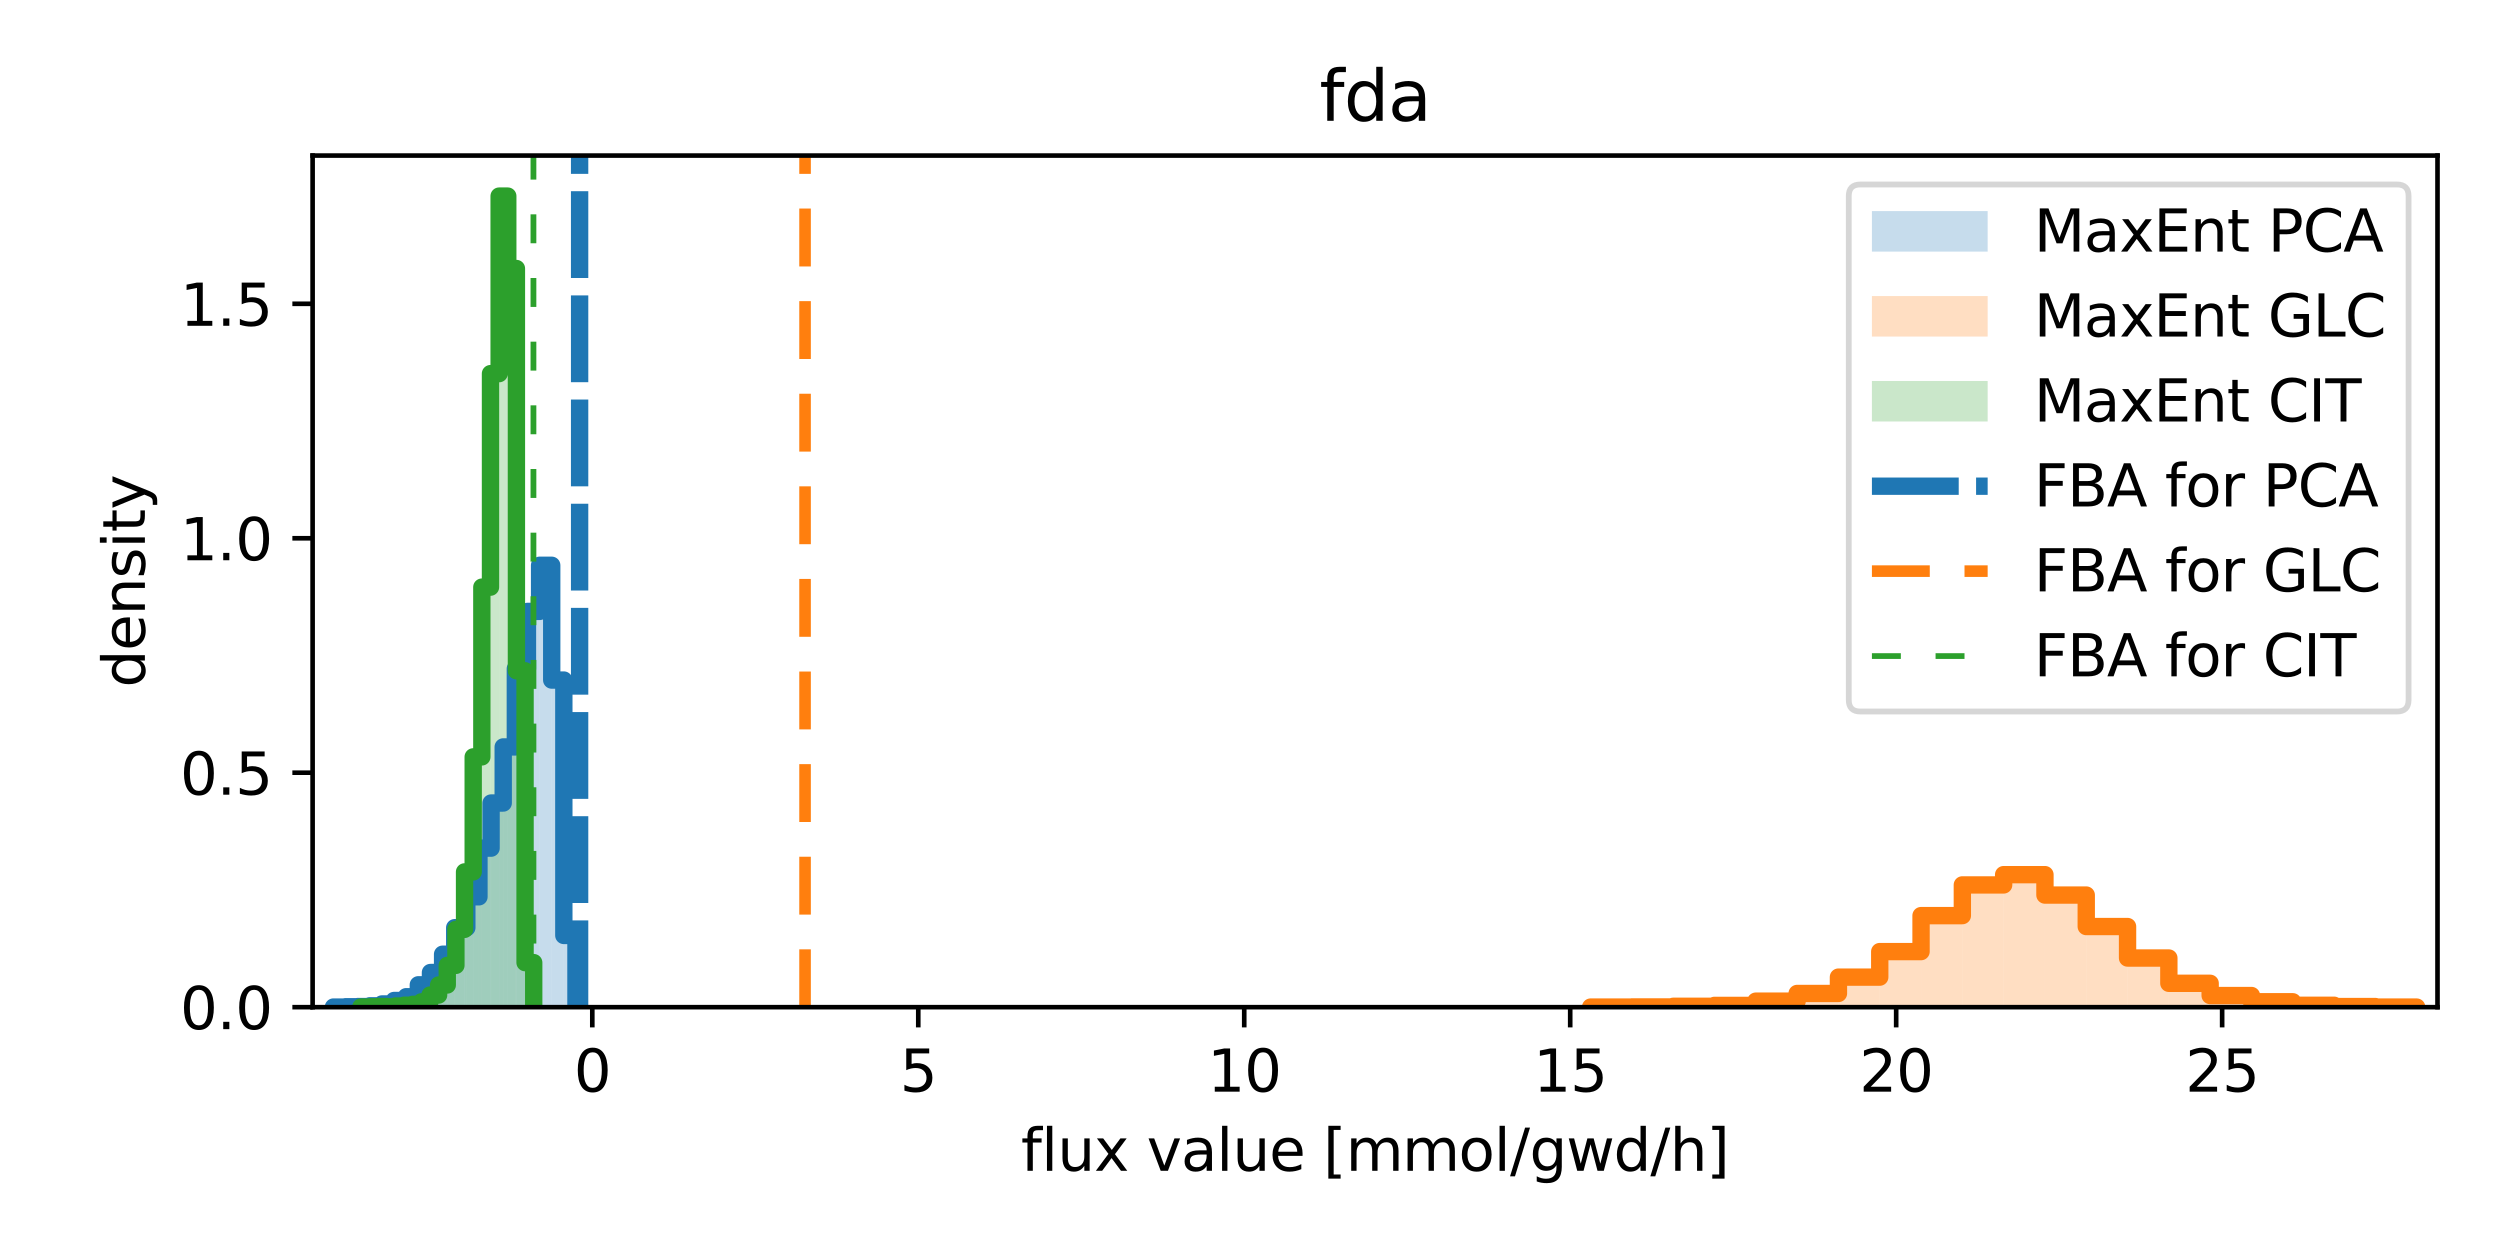 <?xml version="1.0" encoding="utf-8" standalone="no"?>
<!DOCTYPE svg PUBLIC "-//W3C//DTD SVG 1.1//EN"
  "http://www.w3.org/Graphics/SVG/1.1/DTD/svg11.dtd">
<svg xmlns:xlink="http://www.w3.org/1999/xlink" width="432pt" height="216pt" viewBox="0 0 432 216" xmlns="http://www.w3.org/2000/svg" version="1.1">
 <defs>
  <style type="text/css">*{stroke-linejoin: round; stroke-linecap: butt}</style>
 </defs>
 <g id="figure_1">
  <g id="patch_1">
   <path d="M 0 216 
L 432 216 
L 432 0 
L 0 0 
z
" style="fill: #ffffff"/>
  </g>
  <g id="axes_1">
   <g id="patch_2">
    <path d="M 54.02 174.04 
L 421.2 174.04 
L 421.2 26.88 
L 54.02 26.88 
z
" style="fill: #ffffff"/>
   </g>
   <g id="patch_3">
    <path d="M 57.62 174.04 
L 59.715 174.04 
L 59.715 174.018 
L 57.62 174.018 
z
" clip-path="url(#pacda15780d)" style="fill: #1f77b4; opacity: 0.25"/>
   </g>
   <g id="patch_4">
    <path d="M 59.715 174.04 
L 61.81 174.04 
L 61.81 173.964 
L 59.715 173.964 
z
" clip-path="url(#pacda15780d)" style="fill: #1f77b4; opacity: 0.25"/>
   </g>
   <g id="patch_5">
    <path d="M 61.81 174.04 
L 63.906 174.04 
L 63.906 173.931 
L 61.81 173.931 
z
" clip-path="url(#pacda15780d)" style="fill: #1f77b4; opacity: 0.25"/>
   </g>
   <g id="patch_6">
    <path d="M 63.906 174.04 
L 66.001 174.04 
L 66.001 173.8 
L 63.906 173.8 
z
" clip-path="url(#pacda15780d)" style="fill: #1f77b4; opacity: 0.25"/>
   </g>
   <g id="patch_7">
    <path d="M 66.001 174.04 
L 68.096 174.04 
L 68.096 173.485 
L 66.001 173.485 
z
" clip-path="url(#pacda15780d)" style="fill: #1f77b4; opacity: 0.25"/>
   </g>
   <g id="patch_8">
    <path d="M 68.096 174.04 
L 70.192 174.04 
L 70.192 172.886 
L 68.096 172.886 
z
" clip-path="url(#pacda15780d)" style="fill: #1f77b4; opacity: 0.25"/>
   </g>
   <g id="patch_9">
    <path d="M 70.192 174.04 
L 72.287 174.04 
L 72.287 172.232 
L 70.192 172.232 
z
" clip-path="url(#pacda15780d)" style="fill: #1f77b4; opacity: 0.25"/>
   </g>
   <g id="patch_10">
    <path d="M 72.287 174.04 
L 74.382 174.04 
L 74.382 170.174 
L 72.287 170.174 
z
" clip-path="url(#pacda15780d)" style="fill: #1f77b4; opacity: 0.25"/>
   </g>
   <g id="patch_11">
    <path d="M 74.382 174.04 
L 76.478 174.04 
L 76.478 168.05 
L 74.382 168.05 
z
" clip-path="url(#pacda15780d)" style="fill: #1f77b4; opacity: 0.25"/>
   </g>
   <g id="patch_12">
    <path d="M 76.478 174.04 
L 78.573 174.04 
L 78.573 164.891 
L 76.478 164.891 
z
" clip-path="url(#pacda15780d)" style="fill: #1f77b4; opacity: 0.25"/>
   </g>
   <g id="patch_13">
    <path d="M 78.573 174.04 
L 80.668 174.04 
L 80.668 160.306 
L 78.573 160.306 
z
" clip-path="url(#pacda15780d)" style="fill: #1f77b4; opacity: 0.25"/>
   </g>
   <g id="patch_14">
    <path d="M 80.668 174.04 
L 82.764 174.04 
L 82.764 154.969 
L 80.668 154.969 
z
" clip-path="url(#pacda15780d)" style="fill: #1f77b4; opacity: 0.25"/>
   </g>
   <g id="patch_15">
    <path d="M 82.764 174.04 
L 84.859 174.04 
L 84.859 146.561 
L 82.764 146.561 
z
" clip-path="url(#pacda15780d)" style="fill: #1f77b4; opacity: 0.25"/>
   </g>
   <g id="patch_16">
    <path d="M 84.859 174.04 
L 86.954 174.04 
L 86.954 138.763 
L 84.859 138.763 
z
" clip-path="url(#pacda15780d)" style="fill: #1f77b4; opacity: 0.25"/>
   </g>
   <g id="patch_17">
    <path d="M 86.954 174.04 
L 89.05 174.04 
L 89.05 129.07 
L 86.954 129.07 
z
" clip-path="url(#pacda15780d)" style="fill: #1f77b4; opacity: 0.25"/>
   </g>
   <g id="patch_18">
    <path d="M 89.05 174.04 
L 91.145 174.04 
L 91.145 115.554 
L 89.05 115.554 
z
" clip-path="url(#pacda15780d)" style="fill: #1f77b4; opacity: 0.25"/>
   </g>
   <g id="patch_19">
    <path d="M 91.145 174.04 
L 93.24 174.04 
L 93.24 105.653 
L 91.145 105.653 
z
" clip-path="url(#pacda15780d)" style="fill: #1f77b4; opacity: 0.25"/>
   </g>
   <g id="patch_20">
    <path d="M 93.24 174.04 
L 95.336 174.04 
L 95.336 97.681 
L 93.24 97.681 
z
" clip-path="url(#pacda15780d)" style="fill: #1f77b4; opacity: 0.25"/>
   </g>
   <g id="patch_21">
    <path d="M 95.336 174.04 
L 97.431 174.04 
L 97.431 117.514 
L 95.336 117.514 
z
" clip-path="url(#pacda15780d)" style="fill: #1f77b4; opacity: 0.25"/>
   </g>
   <g id="patch_22">
    <path d="M 97.431 174.04 
L 99.526 174.04 
L 99.526 161.646 
L 97.431 161.646 
z
" clip-path="url(#pacda15780d)" style="fill: #1f77b4; opacity: 0.25"/>
   </g>
   <g id="patch_23">
    <path d="M 274.86 174.04 
L 281.997 174.04 
L 281.997 174.024 
L 274.86 174.024 
z
" clip-path="url(#pacda15780d)" style="fill: #ff7f0e; opacity: 0.25"/>
   </g>
   <g id="patch_24">
    <path d="M 281.997 174.04 
L 289.134 174.04 
L 289.134 173.998 
L 281.997 173.998 
z
" clip-path="url(#pacda15780d)" style="fill: #ff7f0e; opacity: 0.25"/>
   </g>
   <g id="patch_25">
    <path d="M 289.134 174.04 
L 296.271 174.04 
L 296.271 173.89 
L 289.134 173.89 
z
" clip-path="url(#pacda15780d)" style="fill: #ff7f0e; opacity: 0.25"/>
   </g>
   <g id="patch_26">
    <path d="M 296.271 174.04 
L 303.408 174.04 
L 303.408 173.73 
L 296.271 173.73 
z
" clip-path="url(#pacda15780d)" style="fill: #ff7f0e; opacity: 0.25"/>
   </g>
   <g id="patch_27">
    <path d="M 303.408 174.04 
L 310.545 174.04 
L 310.545 173.001 
L 303.408 173.001 
z
" clip-path="url(#pacda15780d)" style="fill: #ff7f0e; opacity: 0.25"/>
   </g>
   <g id="patch_28">
    <path d="M 310.545 174.04 
L 317.682 174.04 
L 317.682 171.671 
L 310.545 171.671 
z
" clip-path="url(#pacda15780d)" style="fill: #ff7f0e; opacity: 0.25"/>
   </g>
   <g id="patch_29">
    <path d="M 317.682 174.04 
L 324.819 174.04 
L 324.819 168.847 
L 317.682 168.847 
z
" clip-path="url(#pacda15780d)" style="fill: #ff7f0e; opacity: 0.25"/>
   </g>
   <g id="patch_30">
    <path d="M 324.819 174.04 
L 331.956 174.04 
L 331.956 164.435 
L 324.819 164.435 
z
" clip-path="url(#pacda15780d)" style="fill: #ff7f0e; opacity: 0.25"/>
   </g>
   <g id="patch_31">
    <path d="M 331.956 174.04 
L 339.093 174.04 
L 339.093 158.219 
L 331.956 158.219 
z
" clip-path="url(#pacda15780d)" style="fill: #ff7f0e; opacity: 0.25"/>
   </g>
   <g id="patch_32">
    <path d="M 339.093 174.04 
L 346.23 174.04 
L 346.23 152.914 
L 339.093 152.914 
z
" clip-path="url(#pacda15780d)" style="fill: #ff7f0e; opacity: 0.25"/>
   </g>
   <g id="patch_33">
    <path d="M 346.23 174.04 
L 353.367 174.04 
L 353.367 151.139 
L 346.23 151.139 
z
" clip-path="url(#pacda15780d)" style="fill: #ff7f0e; opacity: 0.25"/>
   </g>
   <g id="patch_34">
    <path d="M 353.367 174.04 
L 360.504 174.04 
L 360.504 154.666 
L 353.367 154.666 
z
" clip-path="url(#pacda15780d)" style="fill: #ff7f0e; opacity: 0.25"/>
   </g>
   <g id="patch_35">
    <path d="M 360.504 174.04 
L 367.641 174.04 
L 367.641 160.105 
L 360.504 160.105 
z
" clip-path="url(#pacda15780d)" style="fill: #ff7f0e; opacity: 0.25"/>
   </g>
   <g id="patch_36">
    <path d="M 367.641 174.04 
L 374.778 174.04 
L 374.778 165.547 
L 367.641 165.547 
z
" clip-path="url(#pacda15780d)" style="fill: #ff7f0e; opacity: 0.25"/>
   </g>
   <g id="patch_37">
    <path d="M 374.778 174.04 
L 381.915 174.04 
L 381.915 169.915 
L 374.778 169.915 
z
" clip-path="url(#pacda15780d)" style="fill: #ff7f0e; opacity: 0.25"/>
   </g>
   <g id="patch_38">
    <path d="M 381.915 174.04 
L 389.052 174.04 
L 389.052 172.026 
L 381.915 172.026 
z
" clip-path="url(#pacda15780d)" style="fill: #ff7f0e; opacity: 0.25"/>
   </g>
   <g id="patch_39">
    <path d="M 389.052 174.04 
L 396.189 174.04 
L 396.189 173.106 
L 389.052 173.106 
z
" clip-path="url(#pacda15780d)" style="fill: #ff7f0e; opacity: 0.25"/>
   </g>
   <g id="patch_40">
    <path d="M 396.189 174.04 
L 403.326 174.04 
L 403.326 173.707 
L 396.189 173.707 
z
" clip-path="url(#pacda15780d)" style="fill: #ff7f0e; opacity: 0.25"/>
   </g>
   <g id="patch_41">
    <path d="M 403.326 174.04 
L 410.463 174.04 
L 410.463 173.931 
L 403.326 173.931 
z
" clip-path="url(#pacda15780d)" style="fill: #ff7f0e; opacity: 0.25"/>
   </g>
   <g id="patch_42">
    <path d="M 410.463 174.04 
L 417.6 174.04 
L 417.6 174.027 
L 410.463 174.027 
z
" clip-path="url(#pacda15780d)" style="fill: #ff7f0e; opacity: 0.25"/>
   </g>
   <g id="patch_43">
    <path d="M 62.349 174.04 
L 63.843 174.04 
L 63.843 174.025 
L 62.349 174.025 
z
" clip-path="url(#pacda15780d)" style="fill: #2ca02c; opacity: 0.25"/>
   </g>
   <g id="patch_44">
    <path d="M 63.843 174.04 
L 65.336 174.04 
L 65.336 173.979 
L 63.843 173.979 
z
" clip-path="url(#pacda15780d)" style="fill: #2ca02c; opacity: 0.25"/>
   </g>
   <g id="patch_45">
    <path d="M 65.336 174.04 
L 66.83 174.04 
L 66.83 173.933 
L 65.336 173.933 
z
" clip-path="url(#pacda15780d)" style="fill: #2ca02c; opacity: 0.25"/>
   </g>
   <g id="patch_46">
    <path d="M 66.83 174.04 
L 68.324 174.04 
L 68.324 173.979 
L 66.83 173.979 
z
" clip-path="url(#pacda15780d)" style="fill: #2ca02c; opacity: 0.25"/>
   </g>
   <g id="patch_47">
    <path d="M 68.324 174.04 
L 69.818 174.04 
L 69.818 173.841 
L 68.324 173.841 
z
" clip-path="url(#pacda15780d)" style="fill: #2ca02c; opacity: 0.25"/>
   </g>
   <g id="patch_48">
    <path d="M 69.818 174.04 
L 71.312 174.04 
L 71.312 173.704 
L 69.818 173.704 
z
" clip-path="url(#pacda15780d)" style="fill: #2ca02c; opacity: 0.25"/>
   </g>
   <g id="patch_49">
    <path d="M 71.312 174.04 
L 72.805 174.04 
L 72.805 173.551 
L 71.312 173.551 
z
" clip-path="url(#pacda15780d)" style="fill: #2ca02c; opacity: 0.25"/>
   </g>
   <g id="patch_50">
    <path d="M 72.805 174.04 
L 74.299 174.04 
L 74.299 173.123 
L 72.805 173.123 
z
" clip-path="url(#pacda15780d)" style="fill: #2ca02c; opacity: 0.25"/>
   </g>
   <g id="patch_51">
    <path d="M 74.299 174.04 
L 75.793 174.04 
L 75.793 171.947 
L 74.299 171.947 
z
" clip-path="url(#pacda15780d)" style="fill: #2ca02c; opacity: 0.25"/>
   </g>
   <g id="patch_52">
    <path d="M 75.793 174.04 
L 77.287 174.04 
L 77.287 170.205 
L 75.793 170.205 
z
" clip-path="url(#pacda15780d)" style="fill: #2ca02c; opacity: 0.25"/>
   </g>
   <g id="patch_53">
    <path d="M 77.287 174.04 
L 78.781 174.04 
L 78.781 166.814 
L 77.287 166.814 
z
" clip-path="url(#pacda15780d)" style="fill: #2ca02c; opacity: 0.25"/>
   </g>
   <g id="patch_54">
    <path d="M 78.781 174.04 
L 80.274 174.04 
L 80.274 160.596 
L 78.781 160.596 
z
" clip-path="url(#pacda15780d)" style="fill: #2ca02c; opacity: 0.25"/>
   </g>
   <g id="patch_55">
    <path d="M 80.274 174.04 
L 81.768 174.04 
L 81.768 150.666 
L 80.274 150.666 
z
" clip-path="url(#pacda15780d)" style="fill: #2ca02c; opacity: 0.25"/>
   </g>
   <g id="patch_56">
    <path d="M 81.768 174.04 
L 83.262 174.04 
L 83.262 130.79 
L 81.768 130.79 
z
" clip-path="url(#pacda15780d)" style="fill: #2ca02c; opacity: 0.25"/>
   </g>
   <g id="patch_57">
    <path d="M 83.262 174.04 
L 84.756 174.04 
L 84.756 101.458 
L 83.262 101.458 
z
" clip-path="url(#pacda15780d)" style="fill: #2ca02c; opacity: 0.25"/>
   </g>
   <g id="patch_58">
    <path d="M 84.756 174.04 
L 86.25 174.04 
L 86.25 64.564 
L 84.756 64.564 
z
" clip-path="url(#pacda15780d)" style="fill: #2ca02c; opacity: 0.25"/>
   </g>
   <g id="patch_59">
    <path d="M 86.25 174.04 
L 87.743 174.04 
L 87.743 33.888 
L 86.25 33.888 
z
" clip-path="url(#pacda15780d)" style="fill: #2ca02c; opacity: 0.25"/>
   </g>
   <g id="patch_60">
    <path d="M 87.743 174.04 
L 89.237 174.04 
L 89.237 46.4 
L 87.743 46.4 
z
" clip-path="url(#pacda15780d)" style="fill: #2ca02c; opacity: 0.25"/>
   </g>
   <g id="patch_61">
    <path d="M 89.237 174.04 
L 90.731 174.04 
L 90.731 115.911 
L 89.237 115.911 
z
" clip-path="url(#pacda15780d)" style="fill: #2ca02c; opacity: 0.25"/>
   </g>
   <g id="patch_62">
    <path d="M 90.731 174.04 
L 92.225 174.04 
L 92.225 166.34 
L 90.731 166.34 
z
" clip-path="url(#pacda15780d)" style="fill: #2ca02c; opacity: 0.25"/>
   </g>
   <g id="matplotlib.axis_1">
    <g id="xtick_1">
     <g id="line2d_1">
      <defs>
       <path id="m2d758945e3" d="M 0 0 
L 0 3.5 
" style="stroke: #000000; stroke-width: 0.8"/>
      </defs>
      <g>
       <use xlink:href="#m2d758945e3" x="102.349" y="174.04" style="stroke: #000000; stroke-width: 0.8"/>
      </g>
     </g>
     <g id="text_1">
      <!-- 0 -->
      <g transform="translate(99.167 188.638) scale(0.1 -0.1)">
       <defs>
        <path id="DejaVuSans-30" d="M 2034 4250 
Q 1547 4250 1301 3770 
Q 1056 3291 1056 2328 
Q 1056 1369 1301 889 
Q 1547 409 2034 409 
Q 2525 409 2770 889 
Q 3016 1369 3016 2328 
Q 3016 3291 2770 3770 
Q 2525 4250 2034 4250 
z
M 2034 4750 
Q 2819 4750 3233 4129 
Q 3647 3509 3647 2328 
Q 3647 1150 3233 529 
Q 2819 -91 2034 -91 
Q 1250 -91 836 529 
Q 422 1150 422 2328 
Q 422 3509 836 4129 
Q 1250 4750 2034 4750 
z
" transform="scale(0.016)"/>
       </defs>
       <use xlink:href="#DejaVuSans-30"/>
      </g>
     </g>
    </g>
    <g id="xtick_2">
     <g id="line2d_2">
      <g>
       <use xlink:href="#m2d758945e3" x="158.676" y="174.04" style="stroke: #000000; stroke-width: 0.8"/>
      </g>
     </g>
     <g id="text_2">
      <!-- 5 -->
      <g transform="translate(155.495 188.638) scale(0.1 -0.1)">
       <defs>
        <path id="DejaVuSans-35" d="M 691 4666 
L 3169 4666 
L 3169 4134 
L 1269 4134 
L 1269 2991 
Q 1406 3038 1543 3061 
Q 1681 3084 1819 3084 
Q 2600 3084 3056 2656 
Q 3513 2228 3513 1497 
Q 3513 744 3044 326 
Q 2575 -91 1722 -91 
Q 1428 -91 1123 -41 
Q 819 9 494 109 
L 494 744 
Q 775 591 1075 516 
Q 1375 441 1709 441 
Q 2250 441 2565 725 
Q 2881 1009 2881 1497 
Q 2881 1984 2565 2268 
Q 2250 2553 1709 2553 
Q 1456 2553 1204 2497 
Q 953 2441 691 2322 
L 691 4666 
z
" transform="scale(0.016)"/>
       </defs>
       <use xlink:href="#DejaVuSans-35"/>
      </g>
     </g>
    </g>
    <g id="xtick_3">
     <g id="line2d_3">
      <g>
       <use xlink:href="#m2d758945e3" x="215.003" y="174.04" style="stroke: #000000; stroke-width: 0.8"/>
      </g>
     </g>
     <g id="text_3">
      <!-- 10 -->
      <g transform="translate(208.641 188.638) scale(0.1 -0.1)">
       <defs>
        <path id="DejaVuSans-31" d="M 794 531 
L 1825 531 
L 1825 4091 
L 703 3866 
L 703 4441 
L 1819 4666 
L 2450 4666 
L 2450 531 
L 3481 531 
L 3481 0 
L 794 0 
L 794 531 
z
" transform="scale(0.016)"/>
       </defs>
       <use xlink:href="#DejaVuSans-31"/>
       <use xlink:href="#DejaVuSans-30" x="63.623"/>
      </g>
     </g>
    </g>
    <g id="xtick_4">
     <g id="line2d_4">
      <g>
       <use xlink:href="#m2d758945e3" x="271.331" y="174.04" style="stroke: #000000; stroke-width: 0.8"/>
      </g>
     </g>
     <g id="text_4">
      <!-- 15 -->
      <g transform="translate(264.968 188.638) scale(0.1 -0.1)">
       <use xlink:href="#DejaVuSans-31"/>
       <use xlink:href="#DejaVuSans-35" x="63.623"/>
      </g>
     </g>
    </g>
    <g id="xtick_5">
     <g id="line2d_5">
      <g>
       <use xlink:href="#m2d758945e3" x="327.658" y="174.04" style="stroke: #000000; stroke-width: 0.8"/>
      </g>
     </g>
     <g id="text_5">
      <!-- 20 -->
      <g transform="translate(321.296 188.638) scale(0.1 -0.1)">
       <defs>
        <path id="DejaVuSans-32" d="M 1228 531 
L 3431 531 
L 3431 0 
L 469 0 
L 469 531 
Q 828 903 1448 1529 
Q 2069 2156 2228 2338 
Q 2531 2678 2651 2914 
Q 2772 3150 2772 3378 
Q 2772 3750 2511 3984 
Q 2250 4219 1831 4219 
Q 1534 4219 1204 4116 
Q 875 4013 500 3803 
L 500 4441 
Q 881 4594 1212 4672 
Q 1544 4750 1819 4750 
Q 2544 4750 2975 4387 
Q 3406 4025 3406 3419 
Q 3406 3131 3298 2873 
Q 3191 2616 2906 2266 
Q 2828 2175 2409 1742 
Q 1991 1309 1228 531 
z
" transform="scale(0.016)"/>
       </defs>
       <use xlink:href="#DejaVuSans-32"/>
       <use xlink:href="#DejaVuSans-30" x="63.623"/>
      </g>
     </g>
    </g>
    <g id="xtick_6">
     <g id="line2d_6">
      <g>
       <use xlink:href="#m2d758945e3" x="383.986" y="174.04" style="stroke: #000000; stroke-width: 0.8"/>
      </g>
     </g>
     <g id="text_6">
      <!-- 25 -->
      <g transform="translate(377.623 188.638) scale(0.1 -0.1)">
       <use xlink:href="#DejaVuSans-32"/>
       <use xlink:href="#DejaVuSans-35" x="63.623"/>
      </g>
     </g>
    </g>
    <g id="text_7">
     <!-- flux value [mmol/gwd/h] -->
     <g transform="translate(176.431 202.317) scale(0.1 -0.1)">
      <defs>
       <path id="DejaVuSans-66" d="M 2375 4863 
L 2375 4384 
L 1825 4384 
Q 1516 4384 1395 4259 
Q 1275 4134 1275 3809 
L 1275 3500 
L 2222 3500 
L 2222 3053 
L 1275 3053 
L 1275 0 
L 697 0 
L 697 3053 
L 147 3053 
L 147 3500 
L 697 3500 
L 697 3744 
Q 697 4328 969 4595 
Q 1241 4863 1831 4863 
L 2375 4863 
z
" transform="scale(0.016)"/>
       <path id="DejaVuSans-6c" d="M 603 4863 
L 1178 4863 
L 1178 0 
L 603 0 
L 603 4863 
z
" transform="scale(0.016)"/>
       <path id="DejaVuSans-75" d="M 544 1381 
L 544 3500 
L 1119 3500 
L 1119 1403 
Q 1119 906 1312 657 
Q 1506 409 1894 409 
Q 2359 409 2629 706 
Q 2900 1003 2900 1516 
L 2900 3500 
L 3475 3500 
L 3475 0 
L 2900 0 
L 2900 538 
Q 2691 219 2414 64 
Q 2138 -91 1772 -91 
Q 1169 -91 856 284 
Q 544 659 544 1381 
z
M 1991 3584 
L 1991 3584 
z
" transform="scale(0.016)"/>
       <path id="DejaVuSans-78" d="M 3513 3500 
L 2247 1797 
L 3578 0 
L 2900 0 
L 1881 1375 
L 863 0 
L 184 0 
L 1544 1831 
L 300 3500 
L 978 3500 
L 1906 2253 
L 2834 3500 
L 3513 3500 
z
" transform="scale(0.016)"/>
       <path id="DejaVuSans-20" transform="scale(0.016)"/>
       <path id="DejaVuSans-76" d="M 191 3500 
L 800 3500 
L 1894 563 
L 2988 3500 
L 3597 3500 
L 2284 0 
L 1503 0 
L 191 3500 
z
" transform="scale(0.016)"/>
       <path id="DejaVuSans-61" d="M 2194 1759 
Q 1497 1759 1228 1600 
Q 959 1441 959 1056 
Q 959 750 1161 570 
Q 1363 391 1709 391 
Q 2188 391 2477 730 
Q 2766 1069 2766 1631 
L 2766 1759 
L 2194 1759 
z
M 3341 1997 
L 3341 0 
L 2766 0 
L 2766 531 
Q 2569 213 2275 61 
Q 1981 -91 1556 -91 
Q 1019 -91 701 211 
Q 384 513 384 1019 
Q 384 1609 779 1909 
Q 1175 2209 1959 2209 
L 2766 2209 
L 2766 2266 
Q 2766 2663 2505 2880 
Q 2244 3097 1772 3097 
Q 1472 3097 1187 3025 
Q 903 2953 641 2809 
L 641 3341 
Q 956 3463 1253 3523 
Q 1550 3584 1831 3584 
Q 2591 3584 2966 3190 
Q 3341 2797 3341 1997 
z
" transform="scale(0.016)"/>
       <path id="DejaVuSans-65" d="M 3597 1894 
L 3597 1613 
L 953 1613 
Q 991 1019 1311 708 
Q 1631 397 2203 397 
Q 2534 397 2845 478 
Q 3156 559 3463 722 
L 3463 178 
Q 3153 47 2828 -22 
Q 2503 -91 2169 -91 
Q 1331 -91 842 396 
Q 353 884 353 1716 
Q 353 2575 817 3079 
Q 1281 3584 2069 3584 
Q 2775 3584 3186 3129 
Q 3597 2675 3597 1894 
z
M 3022 2063 
Q 3016 2534 2758 2815 
Q 2500 3097 2075 3097 
Q 1594 3097 1305 2825 
Q 1016 2553 972 2059 
L 3022 2063 
z
" transform="scale(0.016)"/>
       <path id="DejaVuSans-5b" d="M 550 4863 
L 1875 4863 
L 1875 4416 
L 1125 4416 
L 1125 -397 
L 1875 -397 
L 1875 -844 
L 550 -844 
L 550 4863 
z
" transform="scale(0.016)"/>
       <path id="DejaVuSans-6d" d="M 3328 2828 
Q 3544 3216 3844 3400 
Q 4144 3584 4550 3584 
Q 5097 3584 5394 3201 
Q 5691 2819 5691 2113 
L 5691 0 
L 5113 0 
L 5113 2094 
Q 5113 2597 4934 2840 
Q 4756 3084 4391 3084 
Q 3944 3084 3684 2787 
Q 3425 2491 3425 1978 
L 3425 0 
L 2847 0 
L 2847 2094 
Q 2847 2600 2669 2842 
Q 2491 3084 2119 3084 
Q 1678 3084 1418 2786 
Q 1159 2488 1159 1978 
L 1159 0 
L 581 0 
L 581 3500 
L 1159 3500 
L 1159 2956 
Q 1356 3278 1631 3431 
Q 1906 3584 2284 3584 
Q 2666 3584 2933 3390 
Q 3200 3197 3328 2828 
z
" transform="scale(0.016)"/>
       <path id="DejaVuSans-6f" d="M 1959 3097 
Q 1497 3097 1228 2736 
Q 959 2375 959 1747 
Q 959 1119 1226 758 
Q 1494 397 1959 397 
Q 2419 397 2687 759 
Q 2956 1122 2956 1747 
Q 2956 2369 2687 2733 
Q 2419 3097 1959 3097 
z
M 1959 3584 
Q 2709 3584 3137 3096 
Q 3566 2609 3566 1747 
Q 3566 888 3137 398 
Q 2709 -91 1959 -91 
Q 1206 -91 779 398 
Q 353 888 353 1747 
Q 353 2609 779 3096 
Q 1206 3584 1959 3584 
z
" transform="scale(0.016)"/>
       <path id="DejaVuSans-2f" d="M 1625 4666 
L 2156 4666 
L 531 -594 
L 0 -594 
L 1625 4666 
z
" transform="scale(0.016)"/>
       <path id="DejaVuSans-67" d="M 2906 1791 
Q 2906 2416 2648 2759 
Q 2391 3103 1925 3103 
Q 1463 3103 1205 2759 
Q 947 2416 947 1791 
Q 947 1169 1205 825 
Q 1463 481 1925 481 
Q 2391 481 2648 825 
Q 2906 1169 2906 1791 
z
M 3481 434 
Q 3481 -459 3084 -895 
Q 2688 -1331 1869 -1331 
Q 1566 -1331 1297 -1286 
Q 1028 -1241 775 -1147 
L 775 -588 
Q 1028 -725 1275 -790 
Q 1522 -856 1778 -856 
Q 2344 -856 2625 -561 
Q 2906 -266 2906 331 
L 2906 616 
Q 2728 306 2450 153 
Q 2172 0 1784 0 
Q 1141 0 747 490 
Q 353 981 353 1791 
Q 353 2603 747 3093 
Q 1141 3584 1784 3584 
Q 2172 3584 2450 3431 
Q 2728 3278 2906 2969 
L 2906 3500 
L 3481 3500 
L 3481 434 
z
" transform="scale(0.016)"/>
       <path id="DejaVuSans-77" d="M 269 3500 
L 844 3500 
L 1563 769 
L 2278 3500 
L 2956 3500 
L 3675 769 
L 4391 3500 
L 4966 3500 
L 4050 0 
L 3372 0 
L 2619 2869 
L 1863 0 
L 1184 0 
L 269 3500 
z
" transform="scale(0.016)"/>
       <path id="DejaVuSans-64" d="M 2906 2969 
L 2906 4863 
L 3481 4863 
L 3481 0 
L 2906 0 
L 2906 525 
Q 2725 213 2448 61 
Q 2172 -91 1784 -91 
Q 1150 -91 751 415 
Q 353 922 353 1747 
Q 353 2572 751 3078 
Q 1150 3584 1784 3584 
Q 2172 3584 2448 3432 
Q 2725 3281 2906 2969 
z
M 947 1747 
Q 947 1113 1208 752 
Q 1469 391 1925 391 
Q 2381 391 2643 752 
Q 2906 1113 2906 1747 
Q 2906 2381 2643 2742 
Q 2381 3103 1925 3103 
Q 1469 3103 1208 2742 
Q 947 2381 947 1747 
z
" transform="scale(0.016)"/>
       <path id="DejaVuSans-68" d="M 3513 2113 
L 3513 0 
L 2938 0 
L 2938 2094 
Q 2938 2591 2744 2837 
Q 2550 3084 2163 3084 
Q 1697 3084 1428 2787 
Q 1159 2491 1159 1978 
L 1159 0 
L 581 0 
L 581 4863 
L 1159 4863 
L 1159 2956 
Q 1366 3272 1645 3428 
Q 1925 3584 2291 3584 
Q 2894 3584 3203 3211 
Q 3513 2838 3513 2113 
z
" transform="scale(0.016)"/>
       <path id="DejaVuSans-5d" d="M 1947 4863 
L 1947 -844 
L 622 -844 
L 622 -397 
L 1369 -397 
L 1369 4416 
L 622 4416 
L 622 4863 
L 1947 4863 
z
" transform="scale(0.016)"/>
      </defs>
      <use xlink:href="#DejaVuSans-66"/>
      <use xlink:href="#DejaVuSans-6c" x="35.205"/>
      <use xlink:href="#DejaVuSans-75" x="62.988"/>
      <use xlink:href="#DejaVuSans-78" x="126.367"/>
      <use xlink:href="#DejaVuSans-20" x="185.547"/>
      <use xlink:href="#DejaVuSans-76" x="217.334"/>
      <use xlink:href="#DejaVuSans-61" x="276.514"/>
      <use xlink:href="#DejaVuSans-6c" x="337.793"/>
      <use xlink:href="#DejaVuSans-75" x="365.576"/>
      <use xlink:href="#DejaVuSans-65" x="428.955"/>
      <use xlink:href="#DejaVuSans-20" x="490.479"/>
      <use xlink:href="#DejaVuSans-5b" x="522.266"/>
      <use xlink:href="#DejaVuSans-6d" x="561.279"/>
      <use xlink:href="#DejaVuSans-6d" x="658.691"/>
      <use xlink:href="#DejaVuSans-6f" x="756.104"/>
      <use xlink:href="#DejaVuSans-6c" x="817.285"/>
      <use xlink:href="#DejaVuSans-2f" x="845.068"/>
      <use xlink:href="#DejaVuSans-67" x="878.76"/>
      <use xlink:href="#DejaVuSans-77" x="942.236"/>
      <use xlink:href="#DejaVuSans-64" x="1024.023"/>
      <use xlink:href="#DejaVuSans-2f" x="1087.5"/>
      <use xlink:href="#DejaVuSans-68" x="1121.191"/>
      <use xlink:href="#DejaVuSans-5d" x="1184.57"/>
     </g>
    </g>
   </g>
   <g id="matplotlib.axis_2">
    <g id="ytick_1">
     <g id="line2d_7">
      <defs>
       <path id="m1f1b0a81c7" d="M 0 0 
L -3.5 0 
" style="stroke: #000000; stroke-width: 0.8"/>
      </defs>
      <g>
       <use xlink:href="#m1f1b0a81c7" x="54.02" y="174.04" style="stroke: #000000; stroke-width: 0.8"/>
      </g>
     </g>
     <g id="text_8">
      <!-- 0.0 -->
      <g transform="translate(31.117 177.839) scale(0.1 -0.1)">
       <defs>
        <path id="DejaVuSans-2e" d="M 684 794 
L 1344 794 
L 1344 0 
L 684 0 
L 684 794 
z
" transform="scale(0.016)"/>
       </defs>
       <use xlink:href="#DejaVuSans-30"/>
       <use xlink:href="#DejaVuSans-2e" x="63.623"/>
       <use xlink:href="#DejaVuSans-30" x="95.41"/>
      </g>
     </g>
    </g>
    <g id="ytick_2">
     <g id="line2d_8">
      <g>
       <use xlink:href="#m1f1b0a81c7" x="54.02" y="133.525" style="stroke: #000000; stroke-width: 0.8"/>
      </g>
     </g>
     <g id="text_9">
      <!-- 0.5 -->
      <g transform="translate(31.117 137.324) scale(0.1 -0.1)">
       <use xlink:href="#DejaVuSans-30"/>
       <use xlink:href="#DejaVuSans-2e" x="63.623"/>
       <use xlink:href="#DejaVuSans-35" x="95.41"/>
      </g>
     </g>
    </g>
    <g id="ytick_3">
     <g id="line2d_9">
      <g>
       <use xlink:href="#m1f1b0a81c7" x="54.02" y="93.01" style="stroke: #000000; stroke-width: 0.8"/>
      </g>
     </g>
     <g id="text_10">
      <!-- 1.0 -->
      <g transform="translate(31.117 96.81) scale(0.1 -0.1)">
       <use xlink:href="#DejaVuSans-31"/>
       <use xlink:href="#DejaVuSans-2e" x="63.623"/>
       <use xlink:href="#DejaVuSans-30" x="95.41"/>
      </g>
     </g>
    </g>
    <g id="ytick_4">
     <g id="line2d_10">
      <g>
       <use xlink:href="#m1f1b0a81c7" x="54.02" y="52.496" style="stroke: #000000; stroke-width: 0.8"/>
      </g>
     </g>
     <g id="text_11">
      <!-- 1.5 -->
      <g transform="translate(31.117 56.295) scale(0.1 -0.1)">
       <use xlink:href="#DejaVuSans-31"/>
       <use xlink:href="#DejaVuSans-2e" x="63.623"/>
       <use xlink:href="#DejaVuSans-35" x="95.41"/>
      </g>
     </g>
    </g>
    <g id="text_12">
     <!-- density -->
     <g transform="translate(25.037 118.793) rotate(-90) scale(0.1 -0.1)">
      <defs>
       <path id="DejaVuSans-6e" d="M 3513 2113 
L 3513 0 
L 2938 0 
L 2938 2094 
Q 2938 2591 2744 2837 
Q 2550 3084 2163 3084 
Q 1697 3084 1428 2787 
Q 1159 2491 1159 1978 
L 1159 0 
L 581 0 
L 581 3500 
L 1159 3500 
L 1159 2956 
Q 1366 3272 1645 3428 
Q 1925 3584 2291 3584 
Q 2894 3584 3203 3211 
Q 3513 2838 3513 2113 
z
" transform="scale(0.016)"/>
       <path id="DejaVuSans-73" d="M 2834 3397 
L 2834 2853 
Q 2591 2978 2328 3040 
Q 2066 3103 1784 3103 
Q 1356 3103 1142 2972 
Q 928 2841 928 2578 
Q 928 2378 1081 2264 
Q 1234 2150 1697 2047 
L 1894 2003 
Q 2506 1872 2764 1633 
Q 3022 1394 3022 966 
Q 3022 478 2636 193 
Q 2250 -91 1575 -91 
Q 1294 -91 989 -36 
Q 684 19 347 128 
L 347 722 
Q 666 556 975 473 
Q 1284 391 1588 391 
Q 1994 391 2212 530 
Q 2431 669 2431 922 
Q 2431 1156 2273 1281 
Q 2116 1406 1581 1522 
L 1381 1569 
Q 847 1681 609 1914 
Q 372 2147 372 2553 
Q 372 3047 722 3315 
Q 1072 3584 1716 3584 
Q 2034 3584 2315 3537 
Q 2597 3491 2834 3397 
z
" transform="scale(0.016)"/>
       <path id="DejaVuSans-69" d="M 603 3500 
L 1178 3500 
L 1178 0 
L 603 0 
L 603 3500 
z
M 603 4863 
L 1178 4863 
L 1178 4134 
L 603 4134 
L 603 4863 
z
" transform="scale(0.016)"/>
       <path id="DejaVuSans-74" d="M 1172 4494 
L 1172 3500 
L 2356 3500 
L 2356 3053 
L 1172 3053 
L 1172 1153 
Q 1172 725 1289 603 
Q 1406 481 1766 481 
L 2356 481 
L 2356 0 
L 1766 0 
Q 1100 0 847 248 
Q 594 497 594 1153 
L 594 3053 
L 172 3053 
L 172 3500 
L 594 3500 
L 594 4494 
L 1172 4494 
z
" transform="scale(0.016)"/>
       <path id="DejaVuSans-79" d="M 2059 -325 
Q 1816 -950 1584 -1140 
Q 1353 -1331 966 -1331 
L 506 -1331 
L 506 -850 
L 844 -850 
Q 1081 -850 1212 -737 
Q 1344 -625 1503 -206 
L 1606 56 
L 191 3500 
L 800 3500 
L 1894 763 
L 2988 3500 
L 3597 3500 
L 2059 -325 
z
" transform="scale(0.016)"/>
      </defs>
      <use xlink:href="#DejaVuSans-64"/>
      <use xlink:href="#DejaVuSans-65" x="63.477"/>
      <use xlink:href="#DejaVuSans-6e" x="125"/>
      <use xlink:href="#DejaVuSans-73" x="188.379"/>
      <use xlink:href="#DejaVuSans-69" x="240.479"/>
      <use xlink:href="#DejaVuSans-74" x="268.262"/>
      <use xlink:href="#DejaVuSans-79" x="307.471"/>
     </g>
    </g>
   </g>
   <g id="patch_63">
    <path d="M 57.62 174.04 
L 57.62 174.018 
L 59.715 174.018 
L 59.715 173.964 
L 61.81 173.964 
L 61.81 173.931 
L 63.906 173.931 
L 63.906 173.8 
L 66.001 173.8 
L 66.001 173.485 
L 68.096 173.485 
L 68.096 172.886 
L 70.192 172.886 
L 70.192 172.232 
L 72.287 172.232 
L 72.287 170.174 
L 74.382 170.174 
L 74.382 168.05 
L 76.478 168.05 
L 76.478 164.891 
L 78.573 164.891 
L 78.573 160.306 
L 80.668 160.306 
L 80.668 154.969 
L 82.764 154.969 
L 82.764 146.561 
L 84.859 146.561 
L 84.859 138.763 
L 86.954 138.763 
L 86.954 129.07 
L 89.05 129.07 
L 89.05 115.554 
L 91.145 115.554 
L 91.145 105.653 
L 93.24 105.653 
L 93.24 97.681 
L 95.336 97.681 
L 95.336 117.514 
L 97.431 117.514 
L 97.431 161.646 
L 99.526 161.646 
L 99.526 174.04 
" clip-path="url(#pacda15780d)" style="fill: none; stroke: #1f77b4; stroke-width: 3; stroke-linejoin: miter"/>
   </g>
   <g id="patch_64">
    <path d="M 274.86 174.04 
L 274.86 174.024 
L 281.997 174.024 
L 281.997 173.998 
L 289.134 173.998 
L 289.134 173.89 
L 296.271 173.89 
L 296.271 173.73 
L 303.408 173.73 
L 303.408 173.001 
L 310.545 173.001 
L 310.545 171.671 
L 317.682 171.671 
L 317.682 168.847 
L 324.819 168.847 
L 324.819 164.435 
L 331.956 164.435 
L 331.956 158.219 
L 339.093 158.219 
L 339.093 152.914 
L 346.23 152.914 
L 346.23 151.139 
L 353.367 151.139 
L 353.367 154.666 
L 360.504 154.666 
L 360.504 160.105 
L 367.641 160.105 
L 367.641 165.547 
L 374.778 165.547 
L 374.778 169.915 
L 381.915 169.915 
L 381.915 172.026 
L 389.052 172.026 
L 389.052 173.106 
L 396.189 173.106 
L 396.189 173.707 
L 403.326 173.707 
L 403.326 173.931 
L 410.463 173.931 
L 410.463 174.027 
L 417.6 174.027 
L 417.6 174.04 
" clip-path="url(#pacda15780d)" style="fill: none; stroke: #ff7f0e; stroke-width: 3; stroke-linejoin: miter"/>
   </g>
   <g id="patch_65">
    <path d="M 62.349 174.04 
L 62.349 174.025 
L 63.843 174.025 
L 63.843 173.979 
L 65.336 173.979 
L 65.336 173.933 
L 66.83 173.933 
L 66.83 173.979 
L 68.324 173.979 
L 68.324 173.841 
L 69.818 173.841 
L 69.818 173.704 
L 71.312 173.704 
L 71.312 173.551 
L 72.805 173.551 
L 72.805 173.123 
L 74.299 173.123 
L 74.299 171.947 
L 75.793 171.947 
L 75.793 170.205 
L 77.287 170.205 
L 77.287 166.814 
L 78.781 166.814 
L 78.781 160.596 
L 80.274 160.596 
L 80.274 150.666 
L 81.768 150.666 
L 81.768 130.79 
L 83.262 130.79 
L 83.262 101.458 
L 84.756 101.458 
L 84.756 64.564 
L 86.25 64.564 
L 86.25 33.888 
L 87.743 33.888 
L 87.743 46.4 
L 89.237 46.4 
L 89.237 115.911 
L 90.731 115.911 
L 90.731 166.34 
L 92.225 166.34 
L 92.225 174.04 
" clip-path="url(#pacda15780d)" style="fill: none; stroke: #2ca02c; stroke-width: 3; stroke-linejoin: miter"/>
   </g>
   <g id="line2d_11">
    <path d="M 100.157 174.04 
L 100.157 26.88 
" clip-path="url(#pacda15780d)" style="fill: none; stroke-dasharray: 15,3; stroke-dashoffset: 0; stroke: #1f77b4; stroke-width: 3"/>
   </g>
   <g id="line2d_12">
    <path d="M 139.114 174.04 
L 139.114 26.88 
" clip-path="url(#pacda15780d)" style="fill: none; stroke-dasharray: 10,6; stroke-dashoffset: 0; stroke: #ff7f0e; stroke-width: 2"/>
   </g>
   <g id="line2d_13">
    <path d="M 92.179 174.04 
L 92.179 26.88 
" clip-path="url(#pacda15780d)" style="fill: none; stroke-dasharray: 5,6; stroke-dashoffset: 0; stroke: #2ca02c"/>
   </g>
   <g id="patch_66">
    <path d="M 54.02 174.04 
L 54.02 26.88 
" style="fill: none; stroke: #000000; stroke-width: 0.8; stroke-linejoin: miter; stroke-linecap: square"/>
   </g>
   <g id="patch_67">
    <path d="M 421.2 174.04 
L 421.2 26.88 
" style="fill: none; stroke: #000000; stroke-width: 0.8; stroke-linejoin: miter; stroke-linecap: square"/>
   </g>
   <g id="patch_68">
    <path d="M 54.02 174.04 
L 421.2 174.04 
" style="fill: none; stroke: #000000; stroke-width: 0.8; stroke-linejoin: miter; stroke-linecap: square"/>
   </g>
   <g id="patch_69">
    <path d="M 54.02 26.88 
L 421.2 26.88 
" style="fill: none; stroke: #000000; stroke-width: 0.8; stroke-linejoin: miter; stroke-linecap: square"/>
   </g>
   <g id="text_13">
    <!-- fda -->
    <g transform="translate(228.012 20.88) scale(0.12 -0.12)">
     <use xlink:href="#DejaVuSans-66"/>
     <use xlink:href="#DejaVuSans-64" x="35.205"/>
     <use xlink:href="#DejaVuSans-61" x="98.682"/>
    </g>
   </g>
   <g id="legend_1">
    <g id="patch_70">
     <path d="M 321.467 122.949 
L 414.2 122.949 
Q 416.2 122.949 416.2 120.949 
L 416.2 33.88 
Q 416.2 31.88 414.2 31.88 
L 321.467 31.88 
Q 319.467 31.88 319.467 33.88 
L 319.467 120.949 
Q 319.467 122.949 321.467 122.949 
z
" style="fill: #ffffff; opacity: 0.8; stroke: #cccccc; stroke-linejoin: miter"/>
    </g>
    <g id="patch_71">
     <path d="M 323.467 43.478 
L 343.467 43.478 
L 343.467 36.478 
L 323.467 36.478 
z
" style="fill: #1f77b4; opacity: 0.25"/>
    </g>
    <g id="text_14">
     <!-- MaxEnt PCA -->
     <g transform="translate(351.467 43.478) scale(0.1 -0.1)">
      <defs>
       <path id="DejaVuSans-4d" d="M 628 4666 
L 1569 4666 
L 2759 1491 
L 3956 4666 
L 4897 4666 
L 4897 0 
L 4281 0 
L 4281 4097 
L 3078 897 
L 2444 897 
L 1241 4097 
L 1241 0 
L 628 0 
L 628 4666 
z
" transform="scale(0.016)"/>
       <path id="DejaVuSans-45" d="M 628 4666 
L 3578 4666 
L 3578 4134 
L 1259 4134 
L 1259 2753 
L 3481 2753 
L 3481 2222 
L 1259 2222 
L 1259 531 
L 3634 531 
L 3634 0 
L 628 0 
L 628 4666 
z
" transform="scale(0.016)"/>
       <path id="DejaVuSans-50" d="M 1259 4147 
L 1259 2394 
L 2053 2394 
Q 2494 2394 2734 2622 
Q 2975 2850 2975 3272 
Q 2975 3691 2734 3919 
Q 2494 4147 2053 4147 
L 1259 4147 
z
M 628 4666 
L 2053 4666 
Q 2838 4666 3239 4311 
Q 3641 3956 3641 3272 
Q 3641 2581 3239 2228 
Q 2838 1875 2053 1875 
L 1259 1875 
L 1259 0 
L 628 0 
L 628 4666 
z
" transform="scale(0.016)"/>
       <path id="DejaVuSans-43" d="M 4122 4306 
L 4122 3641 
Q 3803 3938 3442 4084 
Q 3081 4231 2675 4231 
Q 1875 4231 1450 3742 
Q 1025 3253 1025 2328 
Q 1025 1406 1450 917 
Q 1875 428 2675 428 
Q 3081 428 3442 575 
Q 3803 722 4122 1019 
L 4122 359 
Q 3791 134 3420 21 
Q 3050 -91 2638 -91 
Q 1578 -91 968 557 
Q 359 1206 359 2328 
Q 359 3453 968 4101 
Q 1578 4750 2638 4750 
Q 3056 4750 3426 4639 
Q 3797 4528 4122 4306 
z
" transform="scale(0.016)"/>
       <path id="DejaVuSans-41" d="M 2188 4044 
L 1331 1722 
L 3047 1722 
L 2188 4044 
z
M 1831 4666 
L 2547 4666 
L 4325 0 
L 3669 0 
L 3244 1197 
L 1141 1197 
L 716 0 
L 50 0 
L 1831 4666 
z
" transform="scale(0.016)"/>
      </defs>
      <use xlink:href="#DejaVuSans-4d"/>
      <use xlink:href="#DejaVuSans-61" x="86.279"/>
      <use xlink:href="#DejaVuSans-78" x="147.559"/>
      <use xlink:href="#DejaVuSans-45" x="206.738"/>
      <use xlink:href="#DejaVuSans-6e" x="269.922"/>
      <use xlink:href="#DejaVuSans-74" x="333.301"/>
      <use xlink:href="#DejaVuSans-20" x="372.51"/>
      <use xlink:href="#DejaVuSans-50" x="404.297"/>
      <use xlink:href="#DejaVuSans-43" x="464.6"/>
      <use xlink:href="#DejaVuSans-41" x="534.424"/>
     </g>
    </g>
    <g id="patch_72">
     <path d="M 323.467 58.157 
L 343.467 58.157 
L 343.467 51.157 
L 323.467 51.157 
z
" style="fill: #ff7f0e; opacity: 0.25"/>
    </g>
    <g id="text_15">
     <!-- MaxEnt GLC -->
     <g transform="translate(351.467 58.157) scale(0.1 -0.1)">
      <defs>
       <path id="DejaVuSans-47" d="M 3809 666 
L 3809 1919 
L 2778 1919 
L 2778 2438 
L 4434 2438 
L 4434 434 
Q 4069 175 3628 42 
Q 3188 -91 2688 -91 
Q 1594 -91 976 548 
Q 359 1188 359 2328 
Q 359 3472 976 4111 
Q 1594 4750 2688 4750 
Q 3144 4750 3555 4637 
Q 3966 4525 4313 4306 
L 4313 3634 
Q 3963 3931 3569 4081 
Q 3175 4231 2741 4231 
Q 1884 4231 1454 3753 
Q 1025 3275 1025 2328 
Q 1025 1384 1454 906 
Q 1884 428 2741 428 
Q 3075 428 3337 486 
Q 3600 544 3809 666 
z
" transform="scale(0.016)"/>
       <path id="DejaVuSans-4c" d="M 628 4666 
L 1259 4666 
L 1259 531 
L 3531 531 
L 3531 0 
L 628 0 
L 628 4666 
z
" transform="scale(0.016)"/>
      </defs>
      <use xlink:href="#DejaVuSans-4d"/>
      <use xlink:href="#DejaVuSans-61" x="86.279"/>
      <use xlink:href="#DejaVuSans-78" x="147.559"/>
      <use xlink:href="#DejaVuSans-45" x="206.738"/>
      <use xlink:href="#DejaVuSans-6e" x="269.922"/>
      <use xlink:href="#DejaVuSans-74" x="333.301"/>
      <use xlink:href="#DejaVuSans-20" x="372.51"/>
      <use xlink:href="#DejaVuSans-47" x="404.297"/>
      <use xlink:href="#DejaVuSans-4c" x="481.787"/>
      <use xlink:href="#DejaVuSans-43" x="537.5"/>
     </g>
    </g>
    <g id="patch_73">
     <path d="M 323.467 72.835 
L 343.467 72.835 
L 343.467 65.835 
L 323.467 65.835 
z
" style="fill: #2ca02c; opacity: 0.25"/>
    </g>
    <g id="text_16">
     <!-- MaxEnt CIT -->
     <g transform="translate(351.467 72.835) scale(0.1 -0.1)">
      <defs>
       <path id="DejaVuSans-49" d="M 628 4666 
L 1259 4666 
L 1259 0 
L 628 0 
L 628 4666 
z
" transform="scale(0.016)"/>
       <path id="DejaVuSans-54" d="M -19 4666 
L 3928 4666 
L 3928 4134 
L 2272 4134 
L 2272 0 
L 1638 0 
L 1638 4134 
L -19 4134 
L -19 4666 
z
" transform="scale(0.016)"/>
      </defs>
      <use xlink:href="#DejaVuSans-4d"/>
      <use xlink:href="#DejaVuSans-61" x="86.279"/>
      <use xlink:href="#DejaVuSans-78" x="147.559"/>
      <use xlink:href="#DejaVuSans-45" x="206.738"/>
      <use xlink:href="#DejaVuSans-6e" x="269.922"/>
      <use xlink:href="#DejaVuSans-74" x="333.301"/>
      <use xlink:href="#DejaVuSans-20" x="372.51"/>
      <use xlink:href="#DejaVuSans-43" x="404.297"/>
      <use xlink:href="#DejaVuSans-49" x="474.121"/>
      <use xlink:href="#DejaVuSans-54" x="503.613"/>
     </g>
    </g>
    <g id="line2d_14">
     <path d="M 323.467 84.013 
L 333.467 84.013 
L 343.467 84.013 
" style="fill: none; stroke-dasharray: 15,3; stroke-dashoffset: 0; stroke: #1f77b4; stroke-width: 3"/>
    </g>
    <g id="text_17">
     <!-- FBA for PCA -->
     <g transform="translate(351.467 87.513) scale(0.1 -0.1)">
      <defs>
       <path id="DejaVuSans-46" d="M 628 4666 
L 3309 4666 
L 3309 4134 
L 1259 4134 
L 1259 2759 
L 3109 2759 
L 3109 2228 
L 1259 2228 
L 1259 0 
L 628 0 
L 628 4666 
z
" transform="scale(0.016)"/>
       <path id="DejaVuSans-42" d="M 1259 2228 
L 1259 519 
L 2272 519 
Q 2781 519 3026 730 
Q 3272 941 3272 1375 
Q 3272 1813 3026 2020 
Q 2781 2228 2272 2228 
L 1259 2228 
z
M 1259 4147 
L 1259 2741 
L 2194 2741 
Q 2656 2741 2882 2914 
Q 3109 3088 3109 3444 
Q 3109 3797 2882 3972 
Q 2656 4147 2194 4147 
L 1259 4147 
z
M 628 4666 
L 2241 4666 
Q 2963 4666 3353 4366 
Q 3744 4066 3744 3513 
Q 3744 3084 3544 2831 
Q 3344 2578 2956 2516 
Q 3422 2416 3680 2098 
Q 3938 1781 3938 1306 
Q 3938 681 3513 340 
Q 3088 0 2303 0 
L 628 0 
L 628 4666 
z
" transform="scale(0.016)"/>
       <path id="DejaVuSans-72" d="M 2631 2963 
Q 2534 3019 2420 3045 
Q 2306 3072 2169 3072 
Q 1681 3072 1420 2755 
Q 1159 2438 1159 1844 
L 1159 0 
L 581 0 
L 581 3500 
L 1159 3500 
L 1159 2956 
Q 1341 3275 1631 3429 
Q 1922 3584 2338 3584 
Q 2397 3584 2469 3576 
Q 2541 3569 2628 3553 
L 2631 2963 
z
" transform="scale(0.016)"/>
      </defs>
      <use xlink:href="#DejaVuSans-46"/>
      <use xlink:href="#DejaVuSans-42" x="57.52"/>
      <use xlink:href="#DejaVuSans-41" x="126.123"/>
      <use xlink:href="#DejaVuSans-20" x="194.531"/>
      <use xlink:href="#DejaVuSans-66" x="226.318"/>
      <use xlink:href="#DejaVuSans-6f" x="261.523"/>
      <use xlink:href="#DejaVuSans-72" x="322.705"/>
      <use xlink:href="#DejaVuSans-20" x="363.818"/>
      <use xlink:href="#DejaVuSans-50" x="395.605"/>
      <use xlink:href="#DejaVuSans-43" x="455.908"/>
      <use xlink:href="#DejaVuSans-41" x="525.732"/>
     </g>
    </g>
    <g id="line2d_15">
     <path d="M 323.467 98.691 
L 333.467 98.691 
L 343.467 98.691 
" style="fill: none; stroke-dasharray: 10,6; stroke-dashoffset: 0; stroke: #ff7f0e; stroke-width: 2"/>
    </g>
    <g id="text_18">
     <!-- FBA for GLC -->
     <g transform="translate(351.467 102.191) scale(0.1 -0.1)">
      <use xlink:href="#DejaVuSans-46"/>
      <use xlink:href="#DejaVuSans-42" x="57.52"/>
      <use xlink:href="#DejaVuSans-41" x="126.123"/>
      <use xlink:href="#DejaVuSans-20" x="194.531"/>
      <use xlink:href="#DejaVuSans-66" x="226.318"/>
      <use xlink:href="#DejaVuSans-6f" x="261.523"/>
      <use xlink:href="#DejaVuSans-72" x="322.705"/>
      <use xlink:href="#DejaVuSans-20" x="363.818"/>
      <use xlink:href="#DejaVuSans-47" x="395.605"/>
      <use xlink:href="#DejaVuSans-4c" x="473.096"/>
      <use xlink:href="#DejaVuSans-43" x="528.809"/>
     </g>
    </g>
    <g id="line2d_16">
     <path d="M 323.467 113.369 
L 333.467 113.369 
L 343.467 113.369 
" style="fill: none; stroke-dasharray: 5,6; stroke-dashoffset: 0; stroke: #2ca02c"/>
    </g>
    <g id="text_19">
     <!-- FBA for CIT -->
     <g transform="translate(351.467 116.869) scale(0.1 -0.1)">
      <use xlink:href="#DejaVuSans-46"/>
      <use xlink:href="#DejaVuSans-42" x="57.52"/>
      <use xlink:href="#DejaVuSans-41" x="126.123"/>
      <use xlink:href="#DejaVuSans-20" x="194.531"/>
      <use xlink:href="#DejaVuSans-66" x="226.318"/>
      <use xlink:href="#DejaVuSans-6f" x="261.523"/>
      <use xlink:href="#DejaVuSans-72" x="322.705"/>
      <use xlink:href="#DejaVuSans-20" x="363.818"/>
      <use xlink:href="#DejaVuSans-43" x="395.605"/>
      <use xlink:href="#DejaVuSans-49" x="465.43"/>
      <use xlink:href="#DejaVuSans-54" x="494.922"/>
     </g>
    </g>
   </g>
  </g>
 </g>
 <defs>
  <clipPath id="pacda15780d">
   <rect x="54.02" y="26.88" width="367.18" height="147.16"/>
  </clipPath>
 </defs>
</svg>
